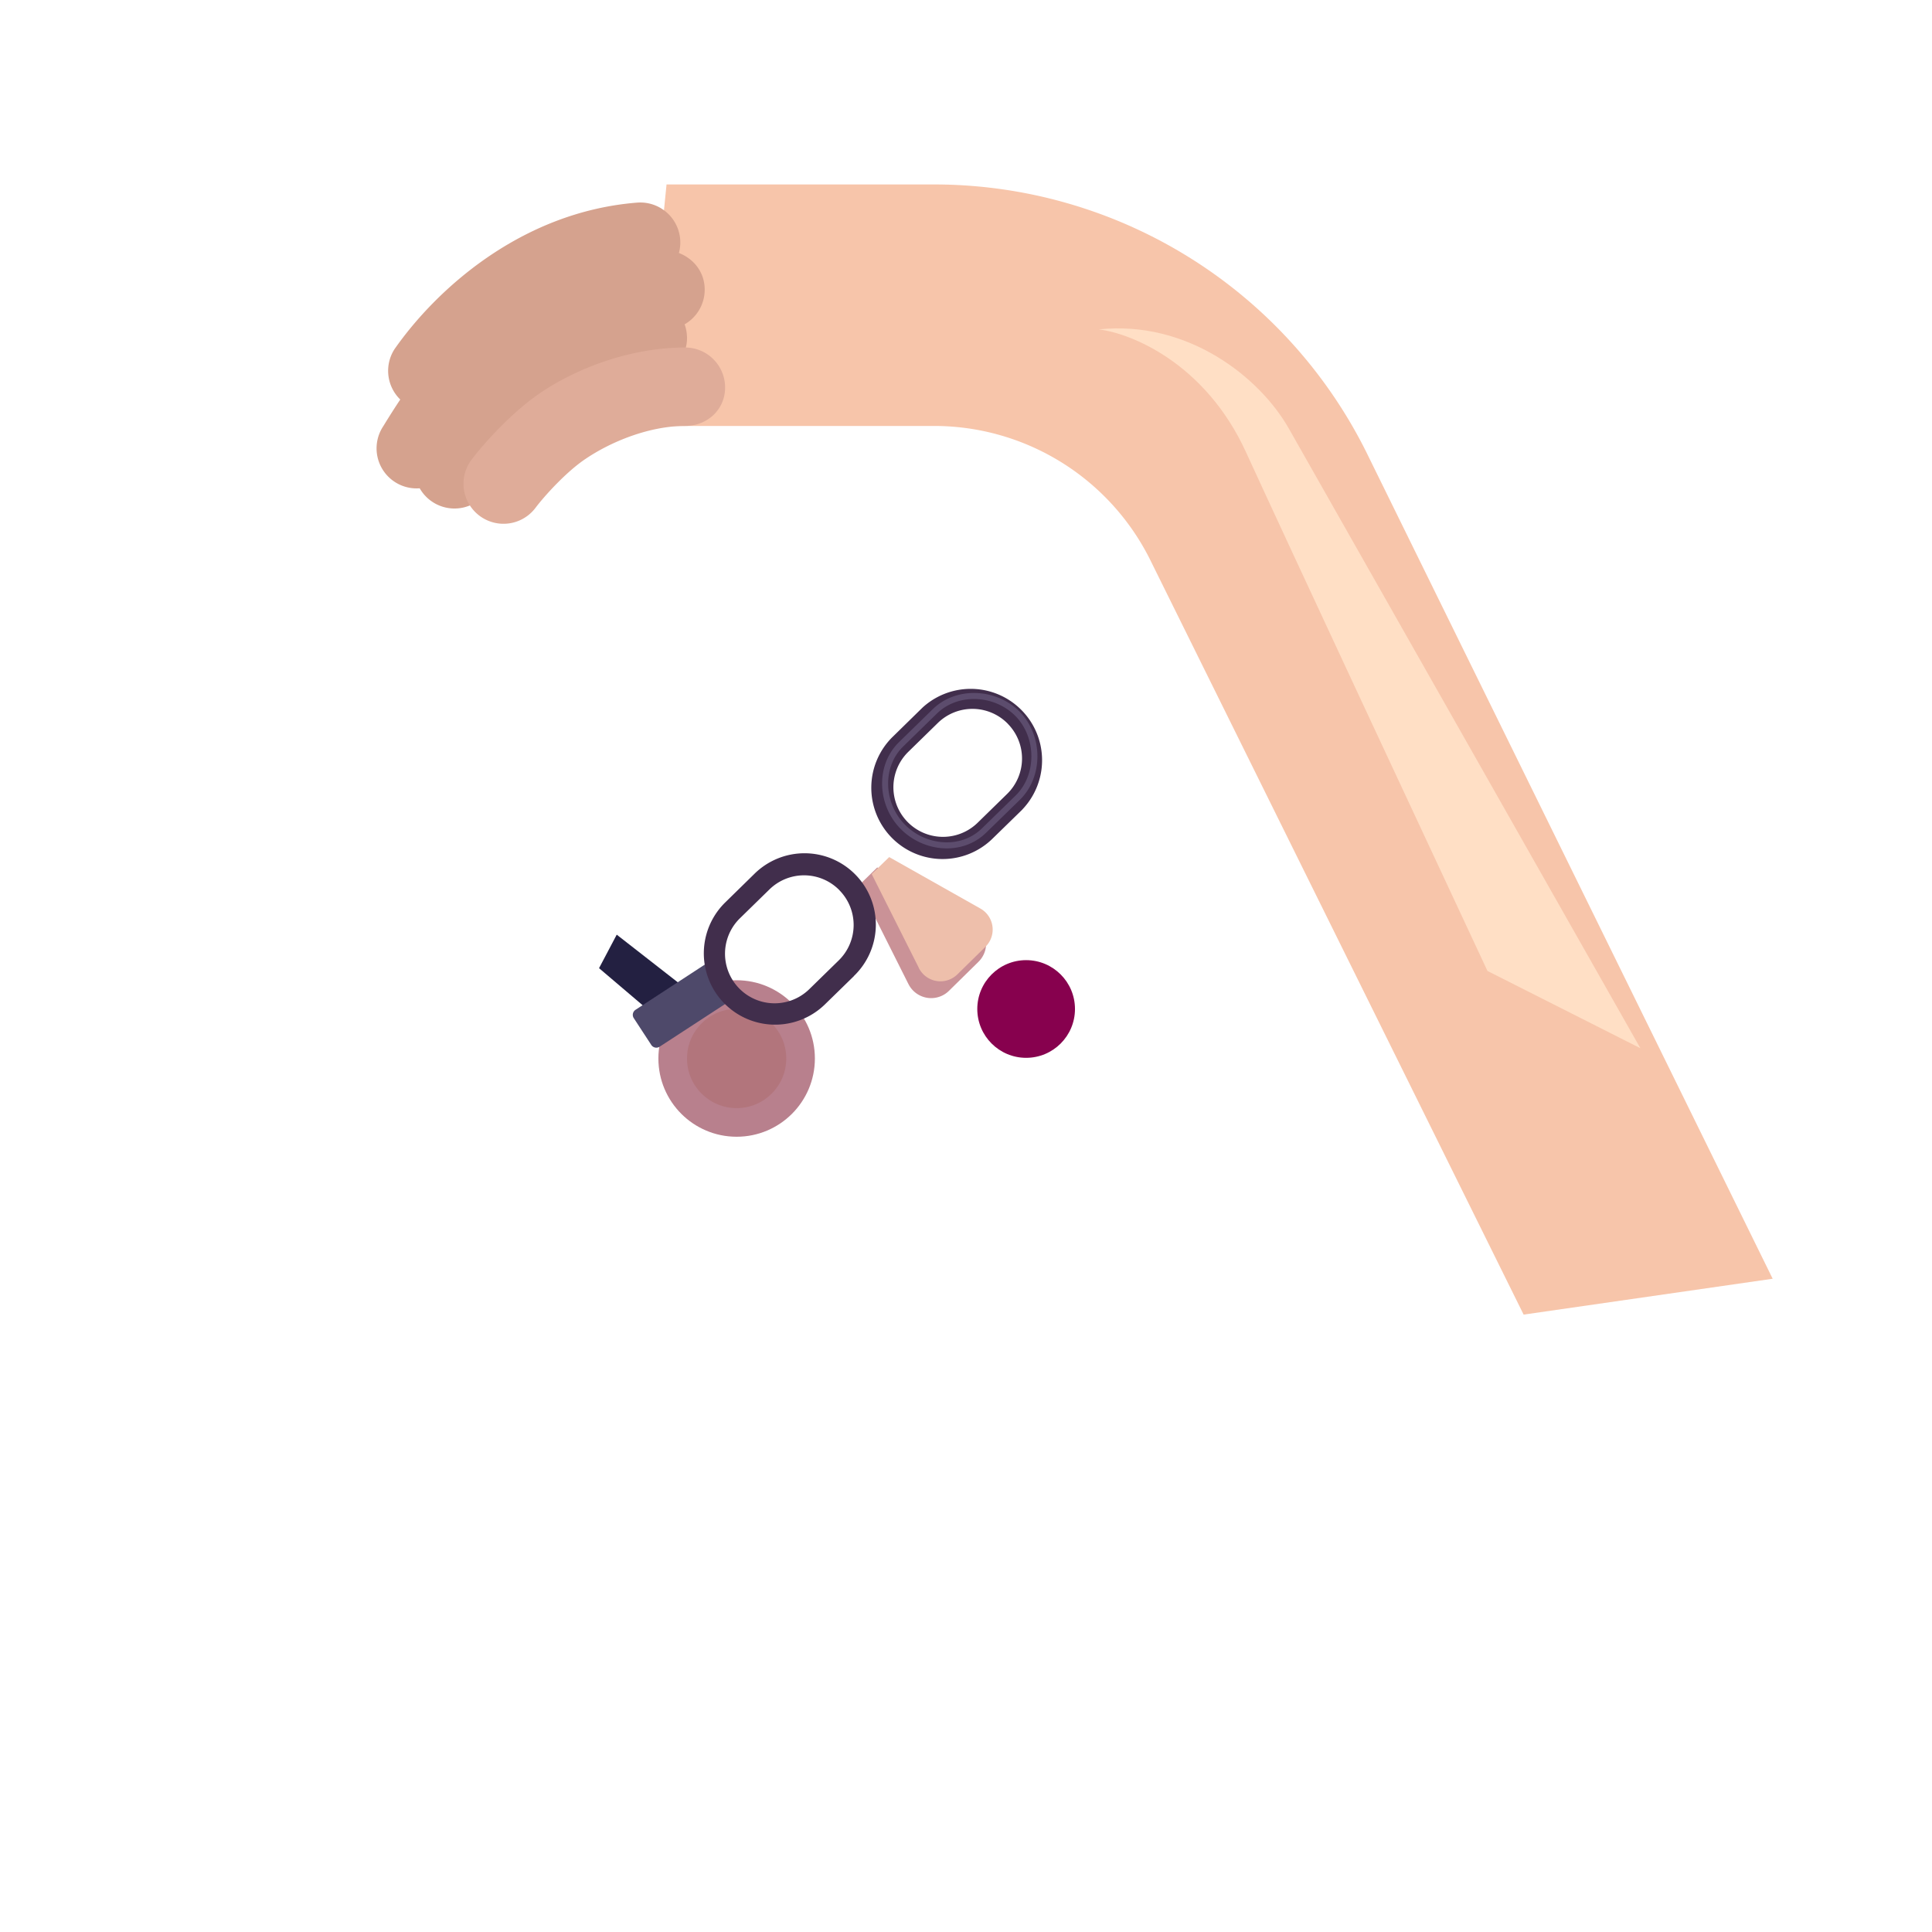 <svg xmlns="http://www.w3.org/2000/svg" width="3em" height="3em" viewBox="0 0 32 32"><g fill="none"><g filter="url(#)"><path fill="url(#)" d="M3.922 12.157c-.975 0-1.656.49-1.875.734v9.028h27.906v-8.871l-.003-.004c-.623-.545-1.015-.887-2.2-.887c-.906 0-1.67.67-2.05 1.003c-.261.225-.94.638-1.864.638s-1.469-.407-2.07-.907c-.27-.223-.952-.734-1.914-.734c-.963 0-1.857.667-2.165 1c-.244.224-.718.64-1.87.64c-.794 0-1.396-.35-1.614-.562c-.37-.36-1.133-1.078-2.312-1.078c-.975 0-1.54.469-1.907.781s-1.006.89-2.093.89c-.985 0-1.585-.5-1.915-.774l-.007-.006c-.276-.297-1.072-.891-2.047-.891"/></g><g filter="url(#)"><path fill="#F7C5AA" d="M10.642 7.055h4.828a4 4 0 0 1 3.602 2.261l6.164 12.458l4.125-.594l-6.687-13.603a8 8 0 0 0-7.204-4.522h-4.43z"/></g><path fill="url(#)" d="M17.313 16.579c-1.688 1.15-3.224 3.25-3.782 4.156c3.25 2.163 7.927 2.172 9.86 1.906l6.53-2.265c-.765-1.305-2.036-2.521-2.53-3L21.984 15c-.937 0-2.562.14-4.672 1.578"/><path fill="url(#)" d="M17.313 16.579c-1.688 1.15-3.224 3.25-3.782 4.156c3.25 2.163 7.927 2.172 9.86 1.906l6.53-2.265c-.765-1.305-2.036-2.521-2.53-3L21.984 15c-.937 0-2.562.14-4.672 1.578"/><path fill="url(#)" d="M17.313 16.579c-1.688 1.15-3.224 3.25-3.782 4.156c3.25 2.163 7.927 2.172 9.86 1.906l6.53-2.265c-.765-1.305-2.036-2.521-2.53-3L21.984 15c-.937 0-2.562.14-4.672 1.578"/><path fill="url(#)" d="m12.973 19.298l-.614-.57l.235-.938l2.14 1.87c-.937.267-1.493-.13-1.761-.362"/><path fill="url(#)" d="m19.598 12.743l-.614-.668l-.785.73l1.664 1.91c.375-.843.047-1.632-.265-1.972"/><circle cx="17.785" cy="11.943" r="1.296" fill="url(#)"/><g filter="url(#)"><circle cx="17.785" cy="11.943" r=".877" fill="url(#)"/></g><circle cx="12.201" cy="17.532" r="1.296" fill="#B8808D"/><g filter="url(#)"><circle cx="12.201" cy="17.532" r=".822" fill="#B2757C"/></g><path fill="#232041" d="m10.762 16.75l-.84-.714l.293-.555l1.137.887z"/><path fill="url(#)" d="m17.133 10.419l-.758-.743l-.844.301c.401.427 1.206 1.277 1.215 1.258z"/><g filter="url(#)"><path fill="url(#)" d="m8.984 14.834l6.11-6.101l4.26 4.74a3.15 3.15 0 0 1-.079 4.296l-1.195 1.235a3.15 3.15 0 0 1-4.39.134z"/><path fill="url(#)" d="m8.984 14.834l6.11-6.101l4.26 4.74a3.15 3.15 0 0 1-.079 4.296l-1.195 1.235a3.15 3.15 0 0 1-4.39.134z"/><path fill="url(#)" d="m8.984 14.834l6.11-6.101l4.26 4.74a3.15 3.15 0 0 1-.079 4.296l-1.195 1.235a3.15 3.15 0 0 1-4.39.134z"/><path fill="url(#)" d="m8.984 14.834l6.11-6.101l4.26 4.74a3.15 3.15 0 0 1-.079 4.296l-1.195 1.235a3.15 3.15 0 0 1-4.39.134z"/></g><g filter="url(#)"><path fill="url(#)" d="M3.922 19.22c-.975 0-1.656.489-1.875.734v9.027h27.906v-8.87l-.003-.004c-.623-.545-1.015-.887-2.2-.887c-.906 0-1.67.67-2.05 1.003c-.261.224-.94.637-1.864.637s-1.469-.406-2.07-.906c-.27-.224-.952-.735-1.914-.735c-.963 0-1.857.667-2.165 1c-.244.224-.718.641-1.87.641c-.794 0-1.396-.35-1.614-.562c-.37-.36-1.133-1.078-2.312-1.078c-.975 0-1.54.468-1.907.78c-.367.313-1.006.891-2.093.891c-.985 0-1.585-.5-1.915-.775l-.007-.006c-.276-.297-1.072-.89-2.047-.89"/></g><g filter="url(#)"><circle cx="16.996" cy="16.712" r=".809" stroke="url(#)" stroke-width=".2"/></g><circle cx="16.996" cy="16.712" r=".809" fill="#87014E"/><g filter="url(#)"><path fill="#CA9297" d="m15.047 16.3l-.821-1.636l.304-.296l1.588.896a.42.42 0 0 1 .088.667l-.488.48a.42.42 0 0 1-.67-.11"/></g><g filter="url(#)"><path fill="#EEBFAB" d="m15.22 16.033l-.782-1.556l.29-.281l1.51.852a.4.4 0 0 1 .084.634l-.465.457a.4.4 0 0 1-.638-.106"/><path fill="url(#)" d="m15.22 16.033l-.782-1.556l.29-.281l1.51.852a.4.4 0 0 1 .084.634l-.465.457a.4.4 0 0 1-.638-.106"/></g><path fill="url(#)" d="M14.576 13.506h.758v1.123h-.758z" transform="rotate(45.489 14.576 13.506)"/><path fill="url(#)" d="M14.576 13.506h.758v1.123h-.758z" transform="rotate(45.489 14.576 13.506)"/><path fill="url(#)" d="M17.065 10.264a.1.1 0 0 1 .139-.027l.439.298a.1.1 0 0 1 .027.139l-.84 1.24l-.605-.41z"/><path fill="url(#)" d="M17.065 10.264a.1.1 0 0 1 .139-.027l.439.298a.1.1 0 0 1 .027.139l-.84 1.24l-.605-.41z"/><path fill="url(#)" d="M17.065 10.264a.1.1 0 0 1 .139-.027l.439.298a.1.1 0 0 1 .027.139l-.84 1.24l-.605-.41z"/><path fill="#4E496A" d="M10.925 17.337a.1.1 0 0 1-.138-.03l-.29-.444a.1.1 0 0 1 .03-.138l1.253-.818l.4.612z"/><path fill="url(#)" d="M10.925 17.337a.1.1 0 0 1-.138-.03l-.29-.444a.1.1 0 0 1 .03-.138l1.253-.818l.4.612z"/><path fill="url(#)" d="M10.925 17.337a.1.1 0 0 1-.138-.03l-.29-.444a.1.1 0 0 1 .03-.138l1.253-.818l.4.612z"/><path fill="url(#)" d="M10.925 17.337a.1.1 0 0 1-.138-.03l-.29-.444a.1.1 0 0 1 .03-.138l1.253-.818l.4.612z"/><path fill="url(#)" stroke="url(#)" stroke-width=".25" d="m16.594 13.062l-.488.476a.696.696 0 1 1-.973-.997l.488-.476a.696.696 0 1 1 .973.997Z"/><path fill="#412E4C" fill-rule="evenodd" d="m16.933 13.409l-.488.476a1.181 1.181 0 1 1-1.65-1.69l.487-.477a1.182 1.182 0 0 1 1.65 1.691m-.238-1.42a.82.82 0 0 0-1.162-.013l-.487.476a.821.821 0 0 0 1.148 1.175l.487-.476a.82.82 0 0 0 .014-1.161" clip-rule="evenodd"/><g filter="url(#)"><path stroke="#5C4C6D" stroke-width=".1" d="M16.857 11.827c-.364-.372-1-.409-1.373-.045l-.559.546c-.373.364-.34.99.024 1.362c.363.373.976.431 1.348.068l.56-.546c.372-.364.364-1.012 0-1.385Z" clip-rule="evenodd"/></g><path fill="url(#)" stroke="url(#)" stroke-width=".25" d="m13.805 15.82l-.488.476a.696.696 0 1 1-.973-.997l.488-.476a.696.696 0 1 1 .973.997Z"/><path fill="#412E4C" fill-rule="evenodd" d="m14.144 16.167l-.488.476a1.181 1.181 0 0 1-1.65-1.69l.487-.477a1.181 1.181 0 1 1 1.65 1.69m-.238-1.42a.82.82 0 0 0-1.162-.013l-.487.476a.821.821 0 1 0 1.148 1.175l.487-.476a.82.82 0 0 0 .014-1.161" clip-rule="evenodd"/><g filter="url(#)"><path stroke="url(#)" stroke-width=".1" d="M14.077 14.622c-.364-.373-1-.41-1.373-.045l-.56.546c-.372.363-.34.99.024 1.362s.977.431 1.35.067l.559-.546c.372-.363.363-1.012 0-1.384Z" clip-rule="evenodd"/></g><path fill="url(#)" d="M9.475 15.741c-1.367-1.367-1.202-3.537.236-5.17l1.21-1.203c1.556-1.414 3.79-1.595 5.156-.228l.317.317a.2.2 0 0 1 0 .283l-6.319 6.319a.2.2 0 0 1-.282 0z"/><path fill="url(#)" d="M9.475 15.741c-1.367-1.367-1.202-3.537.236-5.17l1.21-1.203c1.556-1.414 3.79-1.595 5.156-.228l.317.317a.2.2 0 0 1 0 .283l-6.319 6.319a.2.2 0 0 1-.282 0z"/><path fill="url(#)" d="M9.475 15.741c-1.367-1.367-1.202-3.537.236-5.17l1.21-1.203c1.556-1.414 3.79-1.595 5.156-.228l.317.317a.2.2 0 0 1 0 .283l-6.319 6.319a.2.2 0 0 1-.282 0z"/><path fill="url(#)" d="M9.475 15.741c-1.367-1.367-1.202-3.537.236-5.17l1.21-1.203c1.556-1.414 3.79-1.595 5.156-.228l.317.317a.2.2 0 0 1 0 .283l-6.319 6.319a.2.2 0 0 1-.282 0z"/><path fill="url(#)" fill-rule="evenodd" d="M9.936 4.466c-.557.044-1.037.102-1.262.16a.66.66 0 0 1-.804-.488a.673.673 0 0 1 .48-.816c.836-.214 1.78-.267 2.642-.267c.366 0 .647.288.647.66c0 .37.106.685-.26.685c-.345 0-.9.024-1.443.066" clip-rule="evenodd"/><path fill="#D5A28E" fill-rule="evenodd" d="M11.266 3.964a.663.663 0 0 1-.608.713c-1.395.111-2.487 1.076-3.036 1.863a.663.663 0 0 1-1.087-.758c.678-.971 2.085-2.272 4.018-2.426a.663.663 0 0 1 .713.608" clip-rule="evenodd"/><path fill="url(#)" fill-rule="evenodd" d="M11.266 3.964a.663.663 0 0 1-.608.713c-1.395.111-2.487 1.076-3.036 1.863a.663.663 0 0 1-1.087-.758c.678-.971 2.085-2.272 4.018-2.426a.663.663 0 0 1 .713.608" clip-rule="evenodd"/><path fill="#D5A28E" fill-rule="evenodd" d="M11.67 4.745a.663.663 0 0 1-.607.713c-.639.05-1.95.36-2.427.803c-.482.448-.861 1.005-1.156 1.487a.663.663 0 1 1-1.131-.69c.314-.515.769-1.195 1.385-1.767c.62-.576 1.5-1.154 3.223-1.154c.366 0 .684.243.713.608" clip-rule="evenodd"/><path fill="url(#)" fill-rule="evenodd" d="M11.67 4.745a.663.663 0 0 1-.607.713c-.639.05-1.95.36-2.427.803c-.482.448-.861 1.005-1.156 1.487a.663.663 0 1 1-1.131-.69c.314-.515.769-1.195 1.385-1.767c.62-.576 1.5-1.154 3.223-1.154c.366 0 .684.243.713.608" clip-rule="evenodd"/><path fill="#D5A28E" fill-rule="evenodd" d="M11.379 5.568a.663.663 0 0 1-.635.69c-1.183.05-2.097.94-2.665 1.87a.663.663 0 0 1-1.131-.69c.651-1.066 1.893-2.426 3.74-2.504a.663.663 0 0 1 .69.634" clip-rule="evenodd"/><path fill="url(#)" fill-rule="evenodd" d="M11.379 5.568a.663.663 0 0 1-.635.69c-1.183.05-2.097.94-2.665 1.87a.663.663 0 0 1-1.131-.69c.651-1.066 1.893-2.426 3.74-2.504a.663.663 0 0 1 .69.634" clip-rule="evenodd"/><g filter="url(#)"><path fill="#DFAC99" fill-rule="evenodd" d="M11.348 7.055c-.585 0-1.22.253-1.659.552c-.31.21-.668.603-.82.805a.662.662 0 1 1-1.058-.799c.202-.267.661-.78 1.133-1.102c.63-.427 1.52-.755 2.404-.755c.366 0 .662.297.662.663s-.296.636-.662.636" clip-rule="evenodd"/></g><path fill="url(#)" d="M10.642 7.055h4.828a4 4 0 0 1 3.602 2.261l6.164 12.458l4.125-.594l-6.687-13.603a8 8 0 0 0-7.204-4.522h-4.457z"/><g filter="url(#)"><path fill="#FFDFC5" d="M20.637 7.488c-.675-1.476-1.907-1.97-2.438-2.032c1.469-.156 2.672.79 3.156 1.656l5.815 10.25l-2.533-1.28c-1.052-2.25-3.325-7.12-4-8.594"/></g><defs><radialGradient id="" cx="0" cy="0" r="1" gradientTransform="rotate(-127.875 18.587 4.392)scale(6.238 9.659)" gradientUnits="userSpaceOnUse"><stop stop-color="#FFDCC2"/><stop offset="1" stop-color="#F2BCAC"/></radialGradient><radialGradient id="" cx="0" cy="0" r="1" gradientTransform="matrix(5.406 1.938 -3.918 10.933 16.64 17.704)" gradientUnits="userSpaceOnUse"><stop stop-color="#BB7C7D"/><stop offset="1" stop-color="#F1AE9A" stop-opacity="0"/></radialGradient><radialGradient id="" cx="0" cy="0" r="1" gradientTransform="matrix(-.203 .594 -4.827 -1.651 22.031 14.923)" gradientUnits="userSpaceOnUse"><stop offset=".186" stop-color="#CB8D71"/><stop offset="1" stop-color="#CB8D71" stop-opacity="0"/></radialGradient><radialGradient id="" cx="0" cy="0" r="1" gradientTransform="matrix(-.531 .617 -2.203 -1.897 13.602 18.845)" gradientUnits="userSpaceOnUse"><stop offset=".324" stop-color="#140A1E"/><stop offset="1" stop-color="#262442"/></radialGradient><radialGradient id="" cx="0" cy="0" r="1" gradientTransform="matrix(.461 -.43 .642 .689 19.115 13.277)" gradientUnits="userSpaceOnUse"><stop offset=".311" stop-color="#363534"/><stop offset="1" stop-color="#271C1B"/></radialGradient><radialGradient id="" cx="0" cy="0" r="1" gradientTransform="matrix(-1.016 .922 -.511 -.563 18.654 11.285)" gradientUnits="userSpaceOnUse"><stop offset=".011" stop-color="#FFD3BB"/><stop offset="1" stop-color="#FBC2A4"/></radialGradient><radialGradient id="" cx="0" cy="0" r="1" gradientTransform="matrix(.32 -.305 .396 .416 17.912 11.873)" gradientUnits="userSpaceOnUse"><stop stop-color="#FCC5A9"/><stop offset="1" stop-color="#F4B798"/></radialGradient><radialGradient id="" cx="0" cy="0" r="1" gradientTransform="matrix(1.844 5.885 -6.783 2.125 15.36 14.079)" gradientUnits="userSpaceOnUse"><stop offset=".545" stop-color="#DEAAA8" stop-opacity="0"/><stop offset="1" stop-color="#AB7188"/></radialGradient><radialGradient id="" cx="0" cy="0" r="1" gradientTransform="matrix(1.438 1.344 -1.377 1.473 15.889 13.269)" gradientUnits="userSpaceOnUse"><stop offset=".228" stop-color="#DEAA9F"/><stop offset="1" stop-color="#DEAA9F" stop-opacity="0"/></radialGradient><radialGradient id="" cx="0" cy="0" r="1" gradientTransform="matrix(1.271 1.078 -.891 1.05 13.433 15.422)" gradientUnits="userSpaceOnUse"><stop offset=".422" stop-color="#BE8888"/><stop offset="1" stop-color="#BE8888" stop-opacity="0"/></radialGradient><radialGradient id="" cx="0" cy="0" r="1" gradientTransform="rotate(135.14 5.029 10.985)scale(.86 .223)" gradientUnits="userSpaceOnUse"><stop offset=".254" stop-color="#FFD6C2"/><stop offset="1" stop-color="#F3C4A7" stop-opacity="0"/><stop offset="1" stop-color="#FFD6C2" stop-opacity="0"/></radialGradient><radialGradient id="" cx="0" cy="0" r="1" gradientTransform="rotate(90.613 .808 14.116)scale(.287 .604)" gradientUnits="userSpaceOnUse"><stop offset=".649" stop-color="#453B50"/><stop offset="1" stop-color="#453B50" stop-opacity="0"/></radialGradient><radialGradient id="" cx="0" cy="0" r="1" gradientTransform="matrix(-.461 .297 -.344 -.534 11.951 16.261)" gradientUnits="userSpaceOnUse"><stop offset=".214" stop-color="#483E5B"/><stop offset="1" stop-color="#483E5B" stop-opacity="0"/></radialGradient><radialGradient id="" cx="0" cy="0" r="1" gradientTransform="rotate(133.409 5.77 9.612)scale(1.99 1.306)" gradientUnits="userSpaceOnUse"><stop stop-color="#54ABEC"/><stop offset=".96" stop-color="#1F64C4"/></radialGradient><radialGradient id="" cx="0" cy="0" r="1" gradientTransform="matrix(-1.008 1.594 -1.272 -.804 13.74 14.886)" gradientUnits="userSpaceOnUse"><stop stop-color="#54ABEC"/><stop offset="1" stop-color="#2C6FB5"/></radialGradient><radialGradient id="" cx="0" cy="0" r="1" gradientTransform="matrix(-2.75 -2.625 3.832 -4.014 14.203 11.798)" gradientUnits="userSpaceOnUse"><stop stop-color="#FB5684"/><stop offset="1" stop-color="#E12E6E"/></radialGradient><radialGradient id="" cx="0" cy="0" r="1" gradientTransform="rotate(-157.729 8.55 4.802)scale(6.597 10.688)" gradientUnits="userSpaceOnUse"><stop offset=".546" stop-color="#AD525E" stop-opacity="0"/><stop offset="1" stop-color="#AD525E"/></radialGradient><radialGradient id="" cx="0" cy="0" r="1" gradientTransform="matrix(.203 -1.984 .811 .083 8.766 13.641)" gradientUnits="userSpaceOnUse"><stop stop-color="#DD617E"/><stop offset="1" stop-color="#DD617E" stop-opacity="0"/></radialGradient><radialGradient id="" cx="0" cy="0" r="1" gradientTransform="rotate(146.787 3.538 4.28)scale(3.438 1.602)" gradientUnits="userSpaceOnUse"><stop offset=".402" stop-color="#CF997E"/><stop offset="1" stop-color="#CF997E" stop-opacity="0"/></radialGradient><radialGradient id="" cx="0" cy="0" r="1" gradientTransform="matrix(-3.213 2.132 -.999 -1.505 8.962 7.045)" gradientUnits="userSpaceOnUse"><stop offset=".402" stop-color="#CF997E"/><stop offset="1" stop-color="#CF997E" stop-opacity="0"/></radialGradient><radialGradient id="" cx="0" cy="0" r="1" gradientTransform="rotate(144.615 3.356 5.22)scale(3.292 1.58)" gradientUnits="userSpaceOnUse"><stop offset=".402" stop-color="#CF997E"/><stop offset="1" stop-color="#CF997E" stop-opacity="0"/></radialGradient><radialGradient id="" cx="0" cy="0" r="1" gradientTransform="rotate(4.852 -43.274 127.646)scale(6.394 3.713)" gradientUnits="userSpaceOnUse"><stop offset=".344" stop-color="#D4A18C"/><stop offset="1" stop-color="#E1AC8C" stop-opacity="0"/></radialGradient><linearGradient id="" x1="26.833" x2="2.047" y1="16.573" y2="16.573" gradientUnits="userSpaceOnUse"><stop stop-color="#40AAFE"/><stop offset="1" stop-color="#3EA5FE"/></linearGradient><linearGradient id="" x1="16.656" x2="16.93" y1="10.313" y2="10.845" gradientUnits="userSpaceOnUse"><stop offset=".18" stop-color="#38302F"/><stop offset=".592" stop-color="#09050B"/></linearGradient><linearGradient id="" x1="19.016" x2="14.391" y1="13.829" y2="19.329" gradientUnits="userSpaceOnUse"><stop stop-color="#FFE2C7"/><stop offset=".886" stop-color="#C7949F"/></linearGradient><linearGradient id="" x1="26.833" x2="2.047" y1="23.635" y2="23.635" gradientUnits="userSpaceOnUse"><stop stop-color="#3F90F0"/><stop offset="1" stop-color="#4184E7"/></linearGradient><linearGradient id="" x1="17.219" x2="17.188" y1="17.641" y2="15.735" gradientUnits="userSpaceOnUse"><stop stop-color="#DBAB9F"/><stop offset="1" stop-color="#E3A695"/></linearGradient><linearGradient id="" x1="14.945" x2="14.954" y1="13.68" y2="14.63" gradientUnits="userSpaceOnUse"><stop stop-color="#52475D"/><stop offset="1" stop-color="#413251"/></linearGradient><linearGradient id="" x1="16.334" x2="17.49" y1="11.402" y2="11.191" gradientUnits="userSpaceOnUse"><stop stop-color="#574C62"/><stop offset="1" stop-color="#4C4055"/></linearGradient><linearGradient id="" x1="16.734" x2="16.848" y1="10.704" y2="10.782" gradientUnits="userSpaceOnUse"><stop offset=".354" stop-color="#403044"/><stop offset="1" stop-color="#403044" stop-opacity="0"/></linearGradient><linearGradient id="" x1="17.383" x2="17.301" y1="11.122" y2="11.067" gradientUnits="userSpaceOnUse"><stop stop-color="#574E60"/><stop offset="1" stop-color="#574E60" stop-opacity="0"/></linearGradient><linearGradient id="" x1="11.422" x2="11.305" y1="17.048" y2="16.864" gradientUnits="userSpaceOnUse"><stop offset=".145" stop-color="#443873"/><stop offset="1" stop-color="#443873" stop-opacity="0"/></linearGradient><linearGradient id="" x1="10.984" x2="11.027" y1="16.419" y2="16.489" gradientUnits="userSpaceOnUse"><stop stop-color="#504B5B"/><stop offset="1" stop-color="#504B5B" stop-opacity="0"/></linearGradient><linearGradient id="" x1="16.467" x2="15.279" y1="12.128" y2="13.363" gradientUnits="userSpaceOnUse"><stop stop-color="#479DED"/><stop offset="1" stop-color="#4893E1"/></linearGradient><linearGradient id="" x1="13.678" x2="12.49" y1="14.886" y2="16.12" gradientUnits="userSpaceOnUse"><stop stop-color="#479DED"/><stop offset="1" stop-color="#4893E1"/></linearGradient><linearGradient id="" x1="14.269" x2="12.127" y1="14.633" y2="16.679" gradientUnits="userSpaceOnUse"><stop offset=".096" stop-color="#5F5669"/><stop offset=".322" stop-color="#5F5669" stop-opacity="0"/><stop offset=".768" stop-color="#5F5669"/></linearGradient><linearGradient id="" x1="13.703" x2="13.641" y1="12.427" y2="12.368" gradientUnits="userSpaceOnUse"><stop stop-color="#F64A6A"/><stop offset="1" stop-color="#F64A6A" stop-opacity="0"/></linearGradient><linearGradient id="" x1="8.172" x2="10.923" y1="3.851" y2="3.593" gradientUnits="userSpaceOnUse"><stop stop-color="#E7AD91"/><stop offset="1" stop-color="#D8AC90"/></linearGradient><filter id="" width="28.306" height="9.762" x="1.847" y="12.157" color-interpolation-filters="sRGB" filterUnits="userSpaceOnUse"><feFlood flood-opacity="0" result="BackgroundImageFix"/><feBlend in="SourceGraphic" in2="BackgroundImageFix" result="shape"/><feColorMatrix in="SourceAlpha" result="hardAlpha" values="0 0 0 0 0 0 0 0 0 0 0 0 0 0 0 0 0 0 127 0"/><feOffset dx="-.2"/><feGaussianBlur stdDeviation=".5"/><feComposite in2="hardAlpha" k2="-1" k3="1" operator="arithmetic"/><feColorMatrix values="0 0 0 0 0.325 0 0 0 0 0.729 0 0 0 0 1 0 0 0 1 0"/><feBlend in2="shape" result="effect1_innerShadow_3987_23162"/><feColorMatrix in="SourceAlpha" result="hardAlpha" values="0 0 0 0 0 0 0 0 0 0 0 0 0 0 0 0 0 0 127 0"/><feOffset dx=".2"/><feGaussianBlur stdDeviation=".5"/><feComposite in2="hardAlpha" k2="-1" k3="1" operator="arithmetic"/><feColorMatrix values="0 0 0 0 0.247 0 0 0 0 0.584 0 0 0 0 0.855 0 0 0 1 0"/><feBlend in2="effect1_innerShadow_3987_23162" result="effect2_innerShadow_3987_23162"/></filter><filter id="" width="19.969" height="19.969" x="10.642" y="1.805" color-interpolation-filters="sRGB" filterUnits="userSpaceOnUse"><feFlood flood-opacity="0" result="BackgroundImageFix"/><feBlend in="SourceGraphic" in2="BackgroundImageFix" result="shape"/><feColorMatrix in="SourceAlpha" result="hardAlpha" values="0 0 0 0 0 0 0 0 0 0 0 0 0 0 0 0 0 0 127 0"/><feOffset dx="1.25" dy="-1.25"/><feGaussianBlur stdDeviation="1"/><feComposite in2="hardAlpha" k2="-1" k3="1" operator="arithmetic"/><feColorMatrix values="0 0 0 0 0.859 0 0 0 0 0.608 0 0 0 0 0.553 0 0 0 1 0"/><feBlend in2="shape" result="effect1_innerShadow_3987_23162"/><feColorMatrix in="SourceAlpha" result="hardAlpha" values="0 0 0 0 0 0 0 0 0 0 0 0 0 0 0 0 0 0 127 0"/><feOffset dx=".25" dy="-.5"/><feGaussianBlur stdDeviation=".5"/><feComposite in2="hardAlpha" k2="-1" k3="1" operator="arithmetic"/><feColorMatrix values="0 0 0 0 0.792 0 0 0 0 0.51 0 0 0 0 0.51 0 0 0 1 0"/><feBlend in2="effect1_innerShadow_3987_23162" result="effect2_innerShadow_3987_23162"/></filter><filter id="" width="2.053" height="2.053" x="16.759" y="10.917" color-interpolation-filters="sRGB" filterUnits="userSpaceOnUse"><feFlood flood-opacity="0" result="BackgroundImageFix"/><feBlend in="SourceGraphic" in2="BackgroundImageFix" result="shape"/><feGaussianBlur result="effect1_foregroundBlur_3987_23162" stdDeviation=".075"/></filter><filter id="" width="2.044" height="2.044" x="11.179" y="16.51" color-interpolation-filters="sRGB" filterUnits="userSpaceOnUse"><feFlood flood-opacity="0" result="BackgroundImageFix"/><feBlend in="SourceGraphic" in2="BackgroundImageFix" result="shape"/><feGaussianBlur result="effect1_foregroundBlur_3987_23162" stdDeviation=".1"/></filter><filter id="" width="11.327" height="11.381" x="8.984" y="8.583" color-interpolation-filters="sRGB" filterUnits="userSpaceOnUse"><feFlood flood-opacity="0" result="BackgroundImageFix"/><feBlend in="SourceGraphic" in2="BackgroundImageFix" result="shape"/><feColorMatrix in="SourceAlpha" result="hardAlpha" values="0 0 0 0 0 0 0 0 0 0 0 0 0 0 0 0 0 0 127 0"/><feOffset dx=".15" dy="-.15"/><feGaussianBlur stdDeviation=".3"/><feComposite in2="hardAlpha" k2="-1" k3="1" operator="arithmetic"/><feColorMatrix values="0 0 0 0 0.694 0 0 0 0 0.506 0 0 0 0 0.639 0 0 0 1 0"/><feBlend in2="shape" result="effect1_innerShadow_3987_23162"/></filter><filter id="" width="28.306" height="9.762" x="1.847" y="19.22" color-interpolation-filters="sRGB" filterUnits="userSpaceOnUse"><feFlood flood-opacity="0" result="BackgroundImageFix"/><feBlend in="SourceGraphic" in2="BackgroundImageFix" result="shape"/><feColorMatrix in="SourceAlpha" result="hardAlpha" values="0 0 0 0 0 0 0 0 0 0 0 0 0 0 0 0 0 0 127 0"/><feOffset dx="-.2"/><feGaussianBlur stdDeviation=".15"/><feComposite in2="hardAlpha" k2="-1" k3="1" operator="arithmetic"/><feColorMatrix values="0 0 0 0 0.302 0 0 0 0 0.58 0 0 0 0 0.875 0 0 0 1 0"/><feBlend in2="shape" result="effect1_innerShadow_3987_23162"/><feColorMatrix in="SourceAlpha" result="hardAlpha" values="0 0 0 0 0 0 0 0 0 0 0 0 0 0 0 0 0 0 127 0"/><feOffset dx=".2"/><feGaussianBlur stdDeviation=".15"/><feComposite in2="hardAlpha" k2="-1" k3="1" operator="arithmetic"/><feColorMatrix values="0 0 0 0 0.208 0 0 0 0 0.482 0 0 0 0 0.773 0 0 0 1 0"/><feBlend in2="effect1_innerShadow_3987_23162" result="effect2_innerShadow_3987_23162"/></filter><filter id="" width="2.217" height="2.217" x="15.887" y="15.603" color-interpolation-filters="sRGB" filterUnits="userSpaceOnUse"><feFlood flood-opacity="0" result="BackgroundImageFix"/><feBlend in="SourceGraphic" in2="BackgroundImageFix" result="shape"/><feGaussianBlur result="effect1_foregroundBlur_3987_23162" stdDeviation=".1"/></filter><filter id="" width="3.106" height="3.164" x="13.726" y="13.868" color-interpolation-filters="sRGB" filterUnits="userSpaceOnUse"><feFlood flood-opacity="0" result="BackgroundImageFix"/><feBlend in="SourceGraphic" in2="BackgroundImageFix" result="shape"/><feGaussianBlur result="effect1_foregroundBlur_3987_23162" stdDeviation=".25"/></filter><filter id="" width="2.203" height="2.458" x="14.338" y="13.896" color-interpolation-filters="sRGB" filterUnits="userSpaceOnUse"><feFlood flood-opacity="0" result="BackgroundImageFix"/><feBlend in="SourceGraphic" in2="BackgroundImageFix" result="shape"/><feColorMatrix in="SourceAlpha" result="hardAlpha" values="0 0 0 0 0 0 0 0 0 0 0 0 0 0 0 0 0 0 127 0"/><feOffset dx=".1" dy="-.3"/><feGaussianBlur stdDeviation=".3"/><feComposite in2="hardAlpha" k2="-1" k3="1" operator="arithmetic"/><feColorMatrix values="0 0 0 0 0.776 0 0 0 0 0.545 0 0 0 0 0.576 0 0 0 1 0"/><feBlend in2="shape" result="effect1_innerShadow_3987_23162"/><feGaussianBlur result="effect2_foregroundBlur_3987_23162" stdDeviation=".05"/></filter><filter id="" width="2.872" height="2.874" x="14.46" y="11.328" color-interpolation-filters="sRGB" filterUnits="userSpaceOnUse"><feFlood flood-opacity="0" result="BackgroundImageFix"/><feBlend in="SourceGraphic" in2="BackgroundImageFix" result="shape"/><feGaussianBlur result="effect1_foregroundBlur_3987_23162" stdDeviation=".075"/></filter><filter id="" width="2.872" height="2.874" x="11.68" y="14.122" color-interpolation-filters="sRGB" filterUnits="userSpaceOnUse"><feFlood flood-opacity="0" result="BackgroundImageFix"/><feBlend in="SourceGraphic" in2="BackgroundImageFix" result="shape"/><feGaussianBlur result="effect1_foregroundBlur_3987_23162" stdDeviation=".075"/></filter><filter id="" width="4.333" height="3.319" x="7.677" y="5.356" color-interpolation-filters="sRGB" filterUnits="userSpaceOnUse"><feFlood flood-opacity="0" result="BackgroundImageFix"/><feBlend in="SourceGraphic" in2="BackgroundImageFix" result="shape"/><feColorMatrix in="SourceAlpha" result="hardAlpha" values="0 0 0 0 0 0 0 0 0 0 0 0 0 0 0 0 0 0 127 0"/><feOffset dy="-.4"/><feGaussianBlur stdDeviation=".25"/><feComposite in2="hardAlpha" k2="-1" k3="1" operator="arithmetic"/><feColorMatrix values="0 0 0 0 0.804 0 0 0 0 0.529 0 0 0 0 0.518 0 0 0 1 0"/><feBlend in2="shape" result="effect1_innerShadow_3987_23162"/></filter><filter id="" width="10.371" height="13.323" x="17.499" y="4.739" color-interpolation-filters="sRGB" filterUnits="userSpaceOnUse"><feFlood flood-opacity="0" result="BackgroundImageFix"/><feBlend in="SourceGraphic" in2="BackgroundImageFix" result="shape"/><feGaussianBlur result="effect1_foregroundBlur_3987_23162" stdDeviation=".35"/></filter></defs></g></svg>